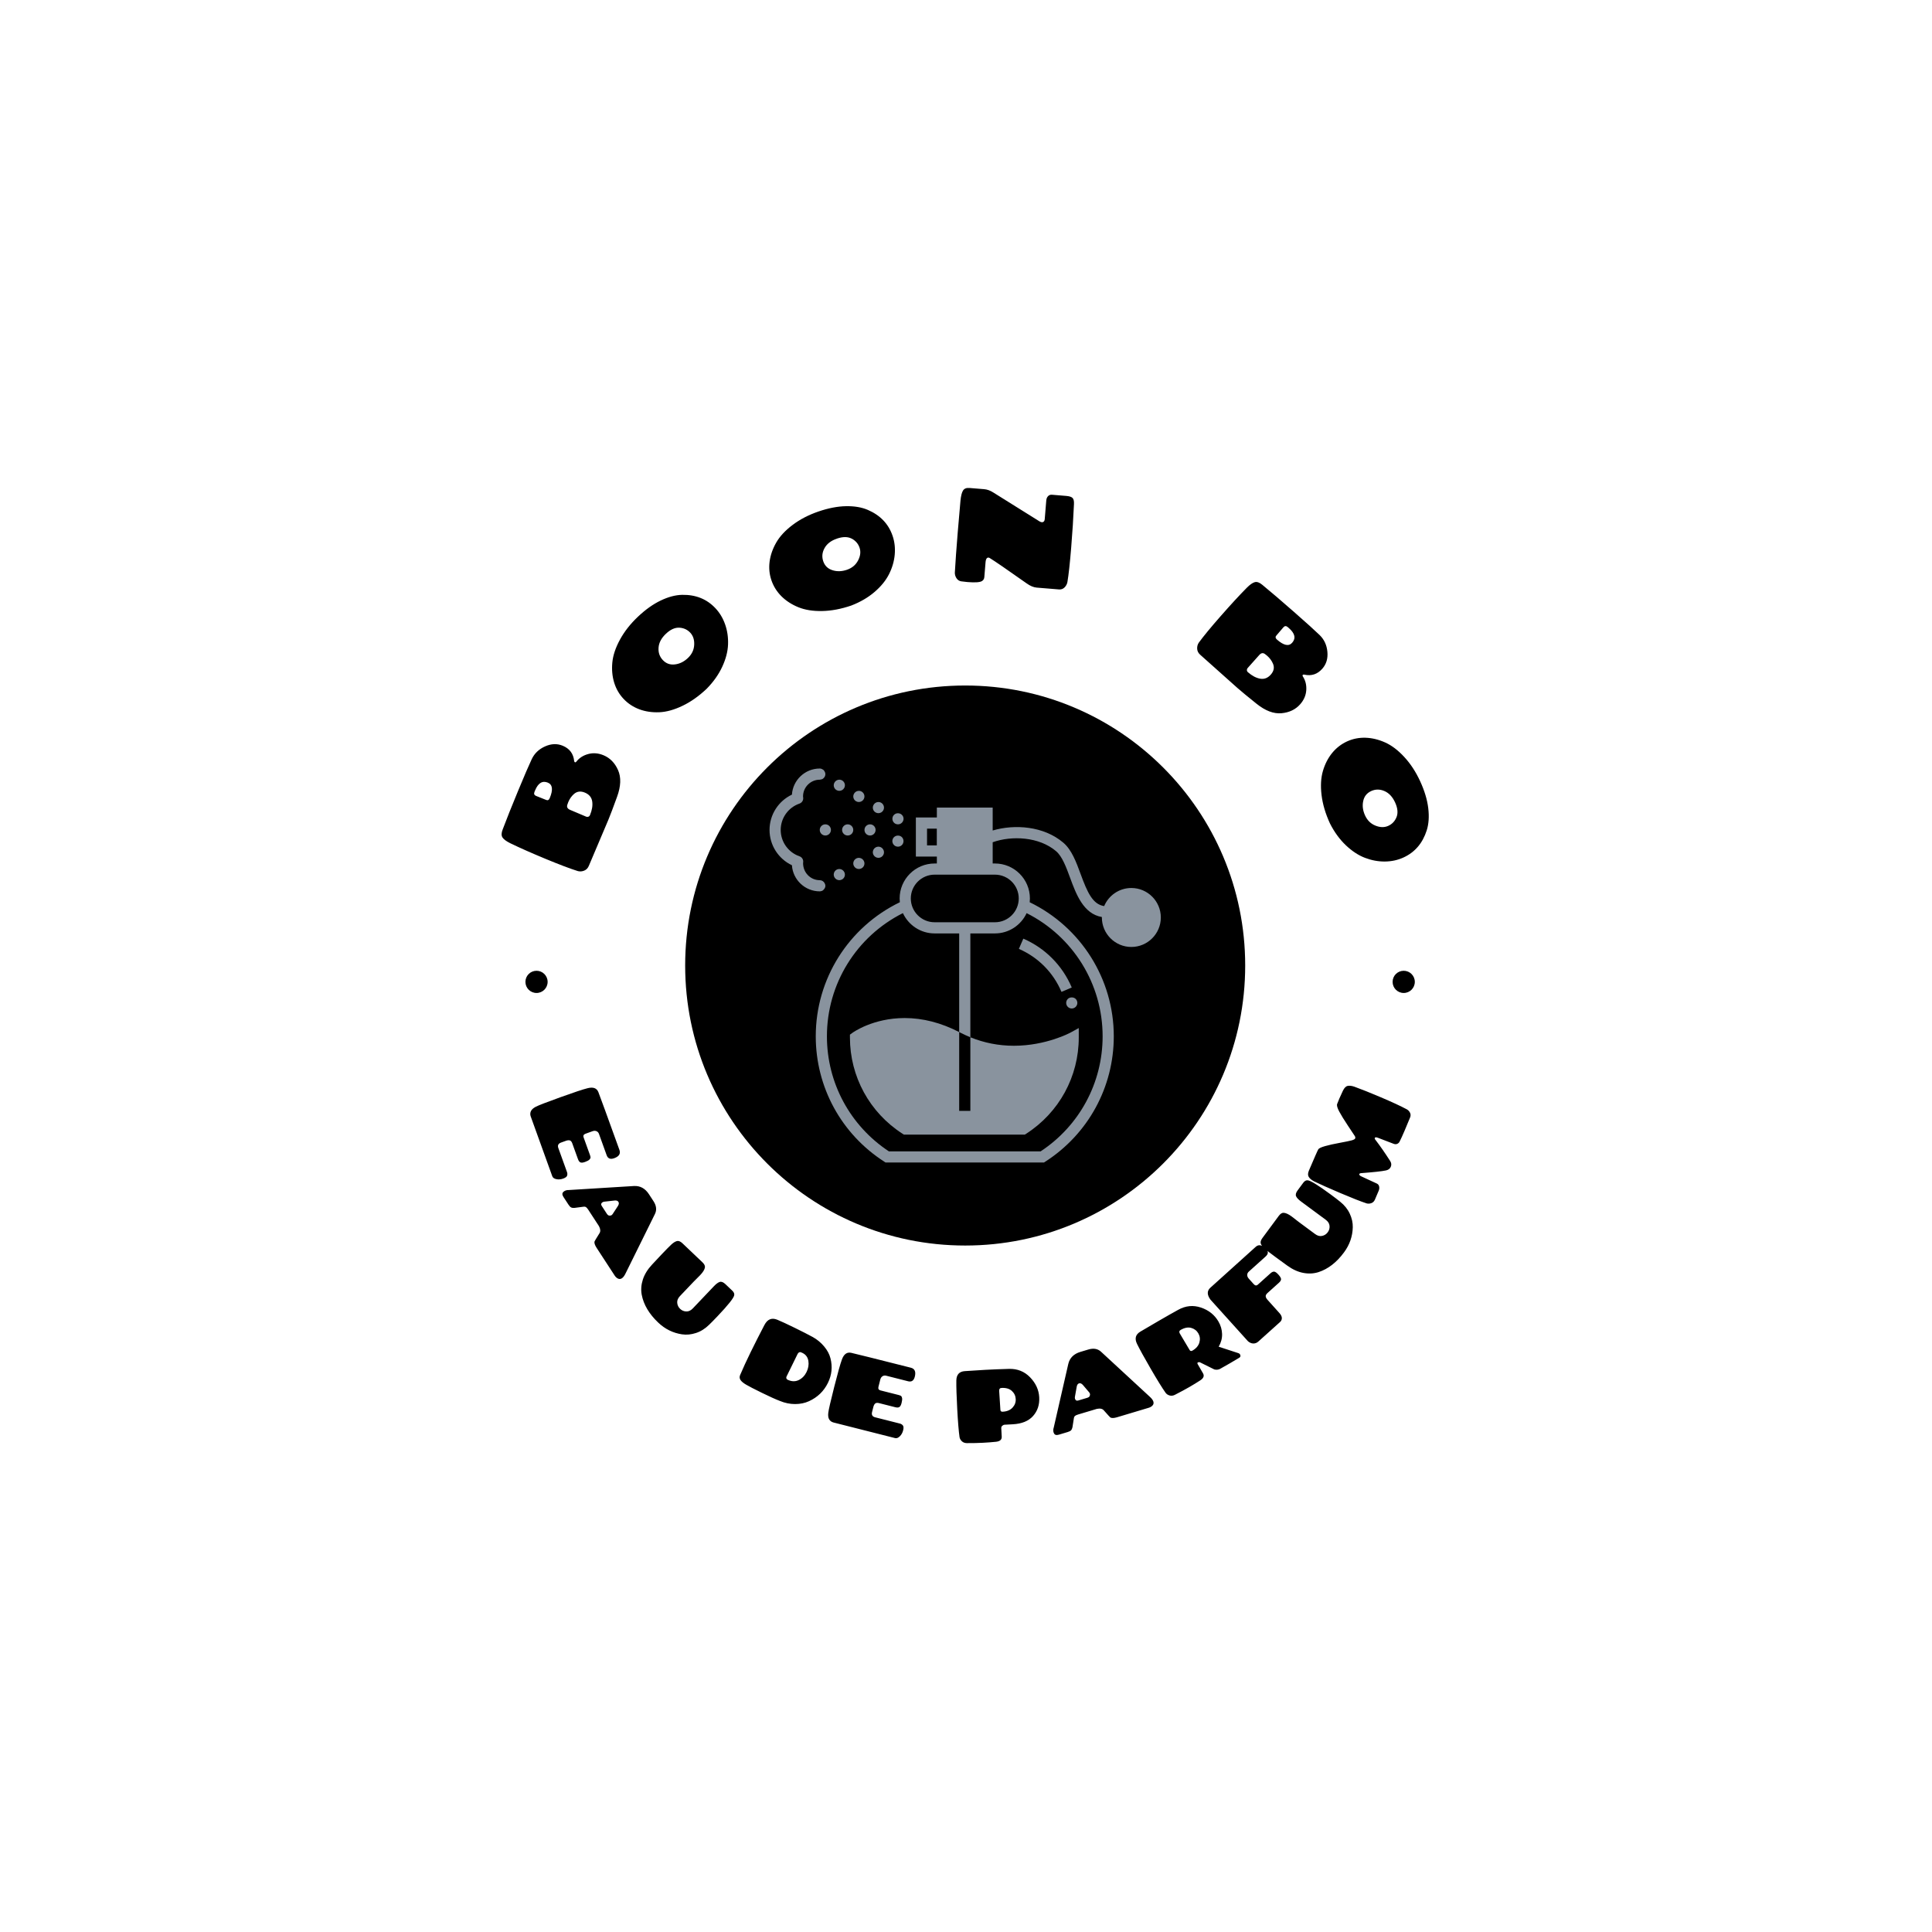 <svg xmlns="http://www.w3.org/2000/svg" version="1.1" xmlns:xlink="http://www.w3.org/1999/xlink" xmlns:svgjs="http://svgjs.dev/svgjs" width="1000" height="1000" viewBox="0 0 1000 1000"><rect width="1000" height="1000" fill="#ffffff"></rect><g transform="matrix(0.7,0,0,0.7,149.576,252.303)"><svg viewBox="0 0 396 280" data-background-color="#89939e" preserveAspectRatio="xMidYMid meet" height="707" width="1000" xmlns="http://www.w3.org/2000/svg" xmlns:xlink="http://www.w3.org/1999/xlink"><g id="tight-bounds" transform="matrix(1,0,0,1,0.24,0.14)"><svg viewBox="0 0 395.52 279.72" height="279.72" width="395.52"><g><svg viewBox="0 0 395.52 279.72" height="279.72" width="395.52"><g><svg viewBox="0 0 395.52 279.72" height="279.72" width="395.52"><g><svg viewBox="0 0 395.52 279.72" height="279.72" width="395.52"><g><svg viewBox="0 0 395.52 279.72" height="279.72" width="395.52"><g transform="matrix(1,0,0,1,81.229,47.211)"><svg viewBox="0 0 233.062 185.297" height="185.297" width="233.062"><g><circle r="82" cx="116.531" cy="92.649" fill="#000000" data-fill-palette-color="accent"></circle><svg xmlns="http://www.w3.org/2000/svg" xmlns:xlink="http://www.w3.org/1999/xlink" version="1.1" x="34.959" y="34.959" viewBox="2 1.435 87.957 88.565" enable-background="new 0 0 91 91" xml:space="preserve" width="163.144" height="115.379" class="icon-o-0" data-fill-palette-color="quaternary" id="o-0"><g fill="#89939e" data-fill-palette-color="quaternary"><path d="M69.045 53.232c-0.226 0.227-0.364 0.553-0.364 0.893 0 0.324 0.139 0.652 0.364 0.879 0.227 0.236 0.553 0.375 0.891 0.375 0.327 0 0.652-0.139 0.879-0.363 0.238-0.238 0.377-0.566 0.377-0.891 0-0.34-0.139-0.666-0.365-0.893C70.363 52.77 69.497 52.77 69.045 53.232z" fill="#89939e" data-fill-palette-color="quaternary"></path><path d="M20.586 60.879l-0.515 0.375v0.639c0 8.781 4.416 16.869 11.813 21.633l0.31 0.199h27.194l0.309-0.199c7.398-4.766 11.814-12.852 11.814-21.633v-2.121l-1.859 1.021c-0.055 0.029-5.469 2.959-12.732 2.959-3.408 0-6.686-0.648-9.779-1.91v16.551h-2.51V60.68c-4.047-2.09-8.166-3.156-12.246-3.156C25.264 57.523 20.773 60.74 20.586 60.879z" fill="#89939e" data-fill-palette-color="quaternary"></path><path d="M25.852 11.309c0.189 0.113 0.415 0.164 0.615 0.164 0.439 0 0.866-0.227 1.092-0.627 0.351-0.602 0.138-1.369-0.465-1.721C26.492 8.787 25.727 9 25.388 9.602 25.036 10.193 25.25 10.971 25.852 11.309z" fill="#89939e" data-fill-palette-color="quaternary"></path><path d="M21.459 8.799c0.189 0.113 0.402 0.164 0.615 0.164 0.439 0 0.866-0.227 1.092-0.627 0.351-0.604 0.138-1.369-0.464-1.721C22.1 6.277 21.334 6.49 20.995 7.092 20.644 7.684 20.857 8.461 21.459 8.799z" fill="#89939e" data-fill-palette-color="quaternary"></path><path d="M17.067 6.289c0.188 0.113 0.402 0.164 0.615 0.164 0.439 0 0.866-0.227 1.092-0.629 0.351-0.602 0.138-1.367-0.464-1.719-0.603-0.338-1.368-0.125-1.707 0.477C16.251 5.186 16.464 5.951 17.067 6.289z" fill="#89939e" data-fill-palette-color="quaternary"></path><path d="M30.872 13.982c0.327 0 0.641-0.125 0.879-0.363s0.376-0.553 0.376-0.893c0-0.324-0.138-0.65-0.376-0.877-0.464-0.479-1.317-0.479-1.77 0-0.238 0.227-0.364 0.553-0.364 0.877 0 0.34 0.125 0.654 0.364 0.893C30.207 13.857 30.533 13.982 30.872 13.982z" fill="#89939e" data-fill-palette-color="quaternary"></path><path d="M22.087 24.023c0.201 0 0.414-0.051 0.615-0.164 0.602-0.338 0.815-1.117 0.464-1.707-0.339-0.602-1.105-0.814-1.708-0.477-0.602 0.352-0.815 1.117-0.464 1.719C21.221 23.797 21.648 24.023 22.087 24.023z" fill="#89939e" data-fill-palette-color="quaternary"></path><path d="M17.694 26.533c0.201 0 0.414-0.051 0.615-0.164 0.602-0.338 0.815-1.104 0.464-1.707-0.339-0.602-1.105-0.814-1.707-0.477-0.603 0.352-0.816 1.117-0.464 1.719C16.828 26.307 17.255 26.533 17.694 26.533z" fill="#89939e" data-fill-palette-color="quaternary"></path><path d="M25.852 19.166c-0.602 0.352-0.815 1.117-0.464 1.719 0.226 0.402 0.653 0.627 1.091 0.627 0.201 0 0.415-0.049 0.615-0.162 0.603-0.352 0.816-1.117 0.465-1.707C27.22 19.027 26.454 18.828 25.852 19.166z" fill="#89939e" data-fill-palette-color="quaternary"></path><path d="M30.872 19.002c0.327 0 0.641-0.125 0.879-0.363s0.364-0.551 0.364-0.891c0-0.326-0.125-0.652-0.364-0.891-0.464-0.465-1.305-0.465-1.782 0.012-0.226 0.227-0.364 0.553-0.364 0.879s0.138 0.652 0.376 0.891C30.207 18.877 30.533 19.002 30.872 19.002z" fill="#89939e" data-fill-palette-color="quaternary"></path><path d="M13.29 15.238c0 0.689 0.565 1.254 1.255 1.254 0.703 0 1.255-0.564 1.255-1.254 0-0.691-0.552-1.256-1.255-1.256C13.854 13.982 13.29 14.547 13.29 15.238z" fill="#89939e" data-fill-palette-color="quaternary"></path><path d="M18.31 15.238c0 0.689 0.565 1.254 1.255 1.254 0.703 0 1.255-0.564 1.255-1.254 0-0.691-0.552-1.256-1.255-1.256C18.875 13.982 18.31 14.547 18.31 15.238z" fill="#89939e" data-fill-palette-color="quaternary"></path><path d="M24.597 16.492c0.69 0 1.243-0.564 1.243-1.254 0-0.691-0.552-1.256-1.243-1.256-0.702 0-1.255 0.564-1.255 1.256C23.342 15.928 23.895 16.492 24.597 16.492z" fill="#89939e" data-fill-palette-color="quaternary"></path><path d="M13.69 28.967c0.029-0.009 0.062-0.006 0.089-0.018 0.208-0.087 0.37-0.24 0.503-0.418 0.164-0.211 0.274-0.466 0.274-0.744 0-0.207-0.072-0.404-0.174-0.585-0.212-0.39-0.612-0.665-1.088-0.665-2.076 0-3.765-1.689-3.753-3.857l0.026-0.223c0.05-0.572-0.296-1.105-0.839-1.293C6.206 20.289 4.51 17.908 4.51 15.24c0-2.666 1.696-5.047 4.219-5.922 0.543-0.188 0.889-0.723 0.839-1.295L9.53 7.711c0-2.076 1.689-3.766 3.765-3.766 0.089 0 0.167-0.033 0.251-0.051 0.08-0.016 0.163-0.017 0.237-0.048 0.45-0.19 0.767-0.635 0.767-1.155 0-0.271-0.104-0.508-0.25-0.713-0.041-0.06-0.067-0.129-0.119-0.182-0.047-0.047-0.111-0.069-0.166-0.106-0.206-0.149-0.446-0.255-0.72-0.255-3.323 0-6.051 2.598-6.262 5.867C3.988 8.742 2 11.822 2 15.24c0 3.42 1.988 6.5 5.033 7.939 0.211 3.27 2.939 5.867 6.262 5.867C13.435 29.047 13.564 29.009 13.69 28.967z" fill="#89939e" data-fill-palette-color="quaternary"></path><path d="M83.33 28.291c-2.747 0-5.107 1.68-6.111 4.067-2.586-0.389-3.771-3.075-5.293-7.208-0.98-2.67-1.998-5.432-3.873-7.031-4.42-3.778-10.998-4.203-15.893-2.752v-5.154H39.611v2.223h-4.719v8.791h4.719v1.555h-0.505c-4.334 0-7.861 3.525-7.861 7.861 0 0.287 0.018 0.569 0.047 0.848C19.76 37.072 12.389 48.71 12.389 61.627c0 11.436 5.751 21.967 15.384 28.172L28.083 90h35.604l0.311-0.201c9.633-6.207 15.385-16.738 15.385-28.172 0-12.883-7.382-24.549-18.903-30.134 0.03-0.28 0.048-0.563 0.048-0.851 0-4.336-3.527-7.861-7.861-7.861H52.16v-4.774c4.299-1.537 10.443-1.244 14.262 2.021 1.377 1.176 2.279 3.623 3.148 5.99 1.35 3.665 2.993 8.1 7.138 8.798 0 0.035-0.005 0.069-0.005 0.104 0 3.654 2.973 6.627 6.627 6.627s6.627-2.973 6.627-6.627C89.957 31.264 86.984 28.291 83.33 28.291zM39.599 18.717h-2.196v-3.771h2.196V18.717zM76.873 61.627c0 10.455-5.199 20.096-13.928 25.863H28.826c-8.728-5.768-13.927-15.408-13.927-25.863 0-11.797 6.643-22.45 17.079-27.689 1.25 2.69 3.971 4.564 7.127 4.564h5.525V60.68c0.068 0.035 0.138 0.064 0.207 0.102 0.754 0.396 1.524 0.742 2.303 1.061v-23.34h5.525c3.154 0 5.874-1.872 7.125-4.559C70.219 39.186 76.873 49.86 76.873 61.627zM52.666 25.291c2.951 0 5.352 2.4 5.352 5.352 0 2.949-2.4 5.35-5.352 5.35h-13.56c-2.951 0-5.351-2.4-5.351-5.35 0-2.951 2.4-5.352 5.351-5.352h0.505H52.16 52.666z" fill="#89939e" data-fill-palette-color="quaternary"></path><path d="M67.625 51.639l2.311-0.98c-2.098-4.943-5.965-8.844-10.889-10.982l-1 2.301C62.379 43.859 65.781 47.291 67.625 51.639z" fill="#89939e" data-fill-palette-color="quaternary"></path></g></svg></g></svg></g><path d="M82.069 94.279V94.279L86.769 96.269C86.986 96.359 87.204 96.362 87.421 96.277 87.635 96.199 87.793 96.038 87.893 95.796V95.796C88.503 94.324 88.717 92.989 88.536 91.793 88.348 90.595 87.633 89.738 86.39 89.223 85.148 88.708 84.078 88.848 83.182 89.641V89.641C82.467 90.277 81.914 91.067 81.523 92.011V92.011C81.423 92.253 81.335 92.501 81.259 92.753V92.753C81.022 93.448 81.292 93.957 82.069 94.279ZM72.082 90.185V90.185L75.07 91.379C75.53 91.57 75.875 91.386 76.107 90.826V90.826C77.119 88.385 76.935 86.878 75.555 86.307V86.307C73.959 85.645 72.709 86.405 71.805 88.586V88.586C71.746 88.729 71.692 88.859 71.643 88.977V88.977C71.401 89.561 71.547 89.964 72.082 90.185ZM62.316 100.028V100.028C63.46 96.986 64.962 93.219 66.823 88.727 68.686 84.229 70.019 81.134 70.821 79.443 71.618 77.75 72.922 76.499 74.734 75.692 76.539 74.883 78.262 74.817 79.903 75.497V75.497C81.909 76.328 83.025 77.809 83.248 79.94V79.94C83.278 80.149 83.358 80.28 83.489 80.335 83.619 80.389 83.744 80.342 83.863 80.195V80.195C84.725 79.081 85.889 78.326 87.357 77.93 88.824 77.533 90.319 77.65 91.841 78.281V78.281C93.748 79.071 95.17 80.522 96.107 82.636 97.044 84.749 96.947 87.355 95.817 90.453 94.69 93.56 93.847 95.788 93.288 97.136 92.727 98.49 90.818 102.995 87.56 110.649V110.649C87.269 111.351 86.81 111.827 86.182 112.076 85.555 112.326 84.937 112.368 84.328 112.204V112.204C82.117 111.513 78.977 110.325 74.908 108.64 70.832 106.951 67.391 105.427 64.584 104.068V104.068C63.434 103.505 62.668 102.947 62.285 102.395 61.905 101.837 61.915 101.048 62.316 100.028ZM122.075 58.799V58.799C119.78 60.972 117.416 62.642 114.982 63.807 112.557 64.973 110.29 65.601 108.18 65.691 106.066 65.776 104.116 65.487 102.332 64.825 100.547 64.153 99.014 63.141 97.734 61.788 96.458 60.441 95.538 58.853 94.974 57.025 94.415 55.202 94.233 53.24 94.428 51.138 94.623 49.045 95.364 46.816 96.651 44.448 97.939 42.072 99.693 39.832 101.915 37.728 104.137 35.624 106.364 34.039 108.595 32.972 110.827 31.906 112.914 31.352 114.855 31.31V31.31C118.82 31.232 122.062 32.524 124.582 35.185V35.185C125.858 36.533 126.818 38.129 127.463 39.973 128.107 41.808 128.392 43.761 128.316 45.833 128.24 47.905 127.677 50.078 126.625 52.352 125.574 54.625 124.057 56.775 122.075 58.799ZM117.236 42.377C116.386 41.479 115.317 40.995 114.029 40.927 112.742 40.868 111.439 41.463 110.12 42.711 108.797 43.964 108.08 45.31 107.97 46.748 107.854 48.191 108.273 49.415 109.225 50.421 110.182 51.432 111.357 51.852 112.751 51.681 114.145 51.519 115.415 50.895 116.563 49.808 117.715 48.717 118.328 47.433 118.402 45.955 118.48 44.473 118.092 43.281 117.236 42.377ZM164.402 34.441V34.441C161.411 35.464 158.567 36 155.869 36.048 153.179 36.101 150.856 35.73 148.899 34.935 146.941 34.134 145.288 33.061 143.939 31.717 142.595 30.365 141.622 28.807 141.019 27.044 140.418 25.288 140.241 23.462 140.488 21.565 140.737 19.675 141.387 17.814 142.438 15.983 143.485 14.161 145.086 12.441 147.24 10.823 149.399 9.196 151.925 7.888 154.82 6.897 157.716 5.907 160.4 5.39 162.873 5.348 165.345 5.305 167.474 5.668 169.258 6.437V6.437C172.896 8.014 175.308 10.536 176.494 14.004V14.004C177.095 15.76 177.305 17.611 177.125 19.556 176.949 21.492 176.396 23.387 175.466 25.24 174.536 27.094 173.121 28.836 171.219 30.467 169.318 32.098 167.046 33.423 164.402 34.441ZM166.824 17.493C166.424 16.322 165.652 15.438 164.51 14.841 163.363 14.252 161.931 14.252 160.213 14.839 158.489 15.429 157.277 16.355 156.579 17.618 155.874 18.882 155.746 20.17 156.195 21.48 156.645 22.798 157.54 23.668 158.879 24.091 160.213 24.523 161.628 24.483 163.124 23.972 164.625 23.458 165.716 22.545 166.397 21.232 167.085 19.916 167.227 18.67 166.824 17.493ZM223.182 1.998V1.998L227.364 2.342C228.255 2.415 228.863 2.61 229.188 2.927 229.52 3.238 229.663 3.84 229.617 4.734V4.734C229.445 8.707 229.172 12.976 228.797 17.54 228.422 22.105 228.057 25.435 227.703 27.531V27.531C227.6 28.123 227.328 28.651 226.885 29.114 226.435 29.576 225.885 29.781 225.235 29.727V29.727L218.701 29.19C217.789 29.115 216.814 28.708 215.775 27.968V27.968C210.016 23.898 206.388 21.407 204.891 20.495V20.495C204.587 20.342 204.328 20.368 204.116 20.573 203.903 20.778 203.772 21.179 203.723 21.775V21.775L203.366 26.118C203.326 26.614 203.109 26.991 202.717 27.249V27.249C202.138 27.647 200.712 27.753 198.44 27.566V27.566C197.817 27.515 197.205 27.444 196.605 27.354 196.012 27.265 195.545 26.957 195.203 26.429 194.869 25.903 194.712 25.353 194.732 24.781V24.781C194.908 21.645 195.191 17.711 195.58 12.979 195.969 8.247 196.235 5.165 196.38 3.733 196.525 2.301 196.779 1.303 197.142 0.739 197.505 0.182 198.129-0.06 199.014 0.013V0.013L203.317 0.366C204.201 0.439 205.092 0.762 205.99 1.335V1.335C213.728 6.195 218.246 9.018 219.544 9.807V9.807C219.976 10.051 220.326 10.107 220.593 9.974 220.867 9.841 221.022 9.564 221.056 9.141V9.141L221.506 3.672C221.549 3.15 221.722 2.729 222.025 2.409 222.327 2.097 222.713 1.96 223.182 1.998ZM283.87 48.94V48.94L280.473 52.749C280.317 52.926 280.245 53.13 280.255 53.363 280.261 53.592 280.362 53.792 280.559 53.965V53.965C281.757 55.017 282.951 55.649 284.142 55.862 285.337 56.071 286.379 55.669 287.266 54.659 288.153 53.648 288.366 52.59 287.903 51.486V51.486C287.531 50.605 286.961 49.827 286.193 49.153V49.153C285.996 48.98 285.79 48.817 285.575 48.664V48.664C284.993 48.216 284.425 48.308 283.87 48.94ZM290.961 40.802V40.802L288.868 43.247C288.54 43.621 288.603 44.007 289.058 44.406V44.406C291.044 46.15 292.53 46.461 293.515 45.339V45.339C294.655 44.04 294.338 42.612 292.564 41.055V41.055C292.448 40.953 292.342 40.86 292.246 40.775V40.775C291.771 40.358 291.342 40.367 290.961 40.802ZM284.786 28.387V28.387C287.297 30.449 290.38 33.084 294.034 36.292 297.693 39.504 300.194 41.762 301.537 43.066 302.884 44.365 303.648 46.002 303.829 47.978 304.014 49.948 303.521 51.6 302.35 52.934V52.934C300.917 54.567 299.156 55.146 297.066 54.672V54.672C296.859 54.633 296.709 54.666 296.615 54.772 296.522 54.879 296.526 55.012 296.627 55.172V55.172C297.404 56.346 297.744 57.692 297.647 59.208 297.55 60.725 296.959 62.103 295.872 63.341V63.341C294.51 64.892 292.677 65.772 290.375 65.979 288.073 66.185 285.637 65.255 283.067 63.187 280.488 61.12 278.65 59.605 277.554 58.642 276.452 57.675 272.802 54.417 266.604 48.869V48.869C266.033 48.367 265.73 47.779 265.696 47.105 265.662 46.431 265.82 45.832 266.172 45.309V45.309C267.537 43.438 269.673 40.847 272.579 37.537 275.489 34.222 278.04 31.454 280.23 29.234V29.234C281.134 28.327 281.908 27.781 282.554 27.596 283.205 27.416 283.948 27.679 284.786 28.387ZM304.576 98.242V98.242C303.257 95.369 302.438 92.593 302.118 89.913 301.795 87.243 301.931 84.894 302.525 82.868 303.125 80.839 304.026 79.086 305.228 77.609 306.438 76.136 307.89 75.011 309.583 74.234 311.27 73.46 313.069 73.1 314.981 73.155 316.887 73.212 318.804 73.672 320.731 74.533 322.649 75.392 324.522 76.811 326.348 78.792 328.184 80.776 329.74 83.159 331.016 85.939 332.293 88.72 333.076 91.339 333.368 93.795 333.659 96.251 333.512 98.405 332.926 100.257V100.257C331.723 104.036 329.456 106.689 326.125 108.218V108.218C324.438 108.992 322.618 109.387 320.665 109.403 318.72 109.423 316.779 109.063 314.842 108.325 312.905 107.586 311.029 106.353 309.215 104.625 307.401 102.898 305.855 100.77 304.576 98.242ZM321.681 98.948C322.806 98.432 323.608 97.575 324.087 96.379 324.557 95.179 324.414 93.753 323.657 92.103 322.896 90.447 321.853 89.335 320.527 88.767 319.198 88.193 317.904 88.195 316.645 88.773 315.38 89.354 314.604 90.331 314.318 91.706 314.022 93.077 314.204 94.481 314.863 95.917 315.525 97.36 316.544 98.354 317.919 98.899 319.297 99.45 320.551 99.467 321.681 98.948ZM70.537 184.074C70.345 183.542 70.357 183.031 70.573 182.538 70.793 182.037 71.286 181.591 72.053 181.2 72.817 180.803 75.208 179.88 79.225 178.431 83.249 176.98 85.898 176.1 87.173 175.79V175.79C88.816 175.37 89.871 175.75 90.341 176.932V176.932C90.869 178.279 92.924 183.918 96.506 193.849V193.849C96.907 194.963 96.399 195.775 94.982 196.286V196.286C93.863 196.69 93.126 196.401 92.772 195.421V195.421L90.521 189.177C90.377 188.779 90.13 188.51 89.78 188.372 89.434 188.225 89.052 188.227 88.635 188.378V188.378L86.595 189.113C86.025 189.319 85.833 189.677 86.018 190.19V190.19L87.879 195.352C87.989 195.655 88.044 195.897 88.044 196.075 88.046 196.26 87.935 196.468 87.711 196.699 87.481 196.932 87.056 197.161 86.436 197.384 85.809 197.61 85.352 197.65 85.063 197.504 84.777 197.364 84.545 197.048 84.367 196.554V196.554L82.7 191.933C82.529 191.459 82.295 191.175 81.997 191.082 81.69 190.986 81.293 191.025 80.806 191.201V191.201L79.411 191.704C78.602 191.996 78.337 192.531 78.618 193.309V193.309L81.164 200.369C81.287 200.71 81.295 201.05 81.189 201.389 81.088 201.726 80.703 202.015 80.032 202.256 79.355 202.501 78.696 202.556 78.055 202.423 77.407 202.292 77.005 202.008 76.847 201.571V201.571ZM106.891 212.656V212.656L98.307 230.024C97.969 230.726 97.612 231.199 97.234 231.445 96.857 231.691 96.476 231.723 96.092 231.54 95.708 231.356 95.383 231.062 95.119 230.656V230.656L89.816 222.518C89.28 221.695 89.087 221.066 89.237 220.632V220.632C89.294 220.498 89.411 220.289 89.588 220.006V220.006L90.672 218.252C91.019 217.713 90.964 217.018 90.507 216.168V216.168L87.395 211.393C87.164 211.038 86.954 210.79 86.765 210.648 86.576 210.506 86.325 210.453 86.011 210.489V210.489L83.327 210.841C82.913 210.871 82.583 210.821 82.339 210.691 82.099 210.558 81.853 210.297 81.6 209.908V209.908L80.118 207.635C79.692 206.981 79.7 206.475 80.14 206.116V206.116C80.197 206.055 80.259 206.003 80.326 205.958V205.958C80.709 205.709 81.159 205.592 81.676 205.609V205.609L100.783 204.428C102.592 204.333 104.05 205.136 105.159 206.838V206.838L106.475 208.858C107.352 210.204 107.491 211.47 106.891 212.656ZM95.09 208.679V208.679L92.037 209.019C91.84 209.051 91.683 209.105 91.565 209.182V209.182C91.125 209.469 91.041 209.82 91.313 210.237V210.237L92.816 212.544C93.044 212.894 93.292 213.077 93.561 213.095 93.823 213.116 94.022 213.083 94.158 212.995 94.293 212.907 94.411 212.793 94.514 212.654V212.654L96.063 210.284C96.371 209.795 96.42 209.39 96.21 209.069 96.001 208.748 95.628 208.618 95.09 208.679ZM120.164 230.517V230.517L118.229 232.464 114.218 236.681C113.634 237.295 113.372 237.946 113.432 238.634 113.492 239.332 113.778 239.924 114.29 240.411 114.797 240.893 115.398 241.144 116.093 241.165 116.778 241.186 117.413 240.889 117.997 240.275V240.275L124.191 233.763C124.84 233.081 125.407 232.664 125.893 232.514 126.384 232.369 126.934 232.586 127.544 233.165V233.165L129.554 235.077C130.021 235.522 130.211 235.967 130.122 236.411V236.411C129.99 237.223 128.337 239.298 125.162 242.636V242.636C124.124 243.727 123.312 244.551 122.727 245.108V245.108C121.562 246.246 120.285 247.037 118.898 247.48 117.515 247.929 116.168 248.058 114.855 247.867V247.867C112.2 247.477 109.867 246.325 107.855 244.411V244.411C105.204 241.89 103.6 239.185 103.042 236.298V236.298C102.768 234.839 102.876 233.35 103.365 231.83 103.851 230.315 104.746 228.856 106.053 227.453V227.453C106.687 226.757 107.639 225.742 108.909 224.406 110.174 223.076 111.104 222.133 111.699 221.575 112.299 221.023 112.847 220.681 113.343 220.55 113.834 220.423 114.38 220.645 114.979 221.215V221.215L120.812 226.762C121.397 227.319 121.638 227.841 121.536 228.328V228.328C121.409 228.959 120.952 229.689 120.164 230.517ZM143.468 267.356V267.356C142.201 266.87 140.441 266.076 138.189 264.972 135.93 263.866 134.406 263.078 133.617 262.609 132.826 262.147 132.279 261.696 131.978 261.256 131.677 260.816 131.631 260.337 131.84 259.818V259.818C132.687 257.814 133.723 255.562 134.947 253.062 136.175 250.556 137.51 247.922 138.952 245.162V245.162C139.837 243.446 141.092 242.919 142.715 243.579V243.579C143.856 244.048 145.565 244.84 147.841 245.955 150.112 247.068 151.879 247.971 153.142 248.664 154.401 249.364 155.502 250.274 156.443 251.394 157.385 252.514 158.006 253.676 158.308 254.879V254.879C158.948 257.364 158.701 259.763 157.568 262.076V262.076C156.376 264.51 154.526 266.299 152.018 267.445V267.445C150.81 267.999 149.461 268.278 147.969 268.281 146.474 268.29 144.974 267.982 143.468 267.356ZM148.64 253.704V253.704L145.431 260.253C145.36 260.398 145.348 260.561 145.395 260.741 145.441 260.921 145.555 261.055 145.736 261.144V261.144C146.89 261.709 147.974 261.75 148.99 261.266 150.002 260.774 150.774 259.987 151.303 258.906 151.836 257.819 152.015 256.735 151.841 255.654 151.66 254.569 151.093 253.794 150.139 253.326V253.326C149.903 253.211 149.718 253.131 149.582 253.087V253.087C149.193 253.009 148.879 253.215 148.64 253.704ZM159.205 273.683C158.657 273.544 158.24 273.248 157.952 272.794 157.66 272.331 157.567 271.673 157.672 270.818 157.771 269.962 158.344 267.465 159.393 263.325 160.442 259.179 161.196 256.491 161.653 255.261V255.261C162.224 253.664 163.13 253.002 164.372 253.275V253.275C165.784 253.591 171.607 255.045 181.842 257.636V257.636C182.989 257.927 183.378 258.802 183.008 260.263V260.263C182.716 261.417 182.065 261.866 181.054 261.61V261.61L174.62 259.98C174.209 259.876 173.849 259.931 173.538 260.143 173.223 260.348 173.011 260.665 172.902 261.096V261.096L172.369 263.198C172.221 263.785 172.41 264.145 172.938 264.279V264.279L178.258 265.626C178.571 265.705 178.801 265.795 178.95 265.894 179.104 265.996 179.214 266.204 179.28 266.519 179.345 266.841 179.296 267.321 179.134 267.96 178.971 268.605 178.748 269.007 178.465 269.164 178.189 269.323 177.797 269.338 177.288 269.209V269.209L172.526 268.003C172.037 267.88 171.671 267.915 171.427 268.11 171.175 268.31 170.986 268.661 170.859 269.163V269.163L170.495 270.6C170.284 271.435 170.579 271.954 171.381 272.157V272.157L178.656 273.999C179.008 274.088 179.294 274.272 179.515 274.549 179.738 274.821 179.762 275.302 179.587 275.993 179.41 276.691 179.087 277.268 178.618 277.725 178.147 278.188 177.686 278.363 177.236 278.249V278.249ZM208.325 275.314V275.314L208.46 277.842C208.506 278.708 207.943 279.203 206.771 279.326 205.599 279.449 204.328 279.547 202.958 279.619 201.581 279.693 200.007 279.726 198.236 279.719V279.719C197.649 279.71 197.172 279.533 196.803 279.189 196.428 278.846 196.198 278.447 196.114 277.994V277.994C195.858 276.236 195.63 273.464 195.429 269.676 195.227 265.889 195.141 263.129 195.17 261.397 195.199 259.664 196.029 258.745 197.66 258.638V258.638C199.525 258.498 201.521 258.372 203.65 258.259 205.772 258.146 208.077 258.053 210.565 257.982 213.046 257.91 215.117 258.736 216.778 260.459 218.438 262.182 219.327 264.129 219.442 266.298 219.557 268.467 218.961 270.29 217.652 271.767 216.344 273.251 214.353 274.064 211.68 274.206V274.206L209.333 274.331C209.072 274.345 208.835 274.448 208.623 274.641 208.41 274.828 208.311 275.052 208.325 275.314ZM207.715 264.416V264.416L208.072 269.983C208.092 270.366 208.314 270.546 208.737 270.524V270.524C209.979 270.458 210.941 270.06 211.623 269.33 212.298 268.6 212.61 267.762 212.56 266.815 212.51 265.875 212.131 265.08 211.423 264.431 210.708 263.782 209.7 263.492 208.397 263.562V263.562C207.913 263.588 207.686 263.872 207.715 264.416ZM237.577 252.987V252.987L251.81 266.131C252.387 266.654 252.74 267.13 252.87 267.562 252.999 267.994 252.921 268.368 252.637 268.685 252.353 269.001 251.979 269.229 251.515 269.368V269.368L242.209 272.154C241.268 272.435 240.611 272.442 240.236 272.176V272.176C240.124 272.083 239.957 271.912 239.735 271.662V271.662L238.359 270.126C237.94 269.641 237.258 269.497 236.314 269.696V269.696L230.854 271.33C230.448 271.452 230.15 271.583 229.961 271.724 229.771 271.865 229.65 272.091 229.595 272.402V272.402L229.174 275.076C229.085 275.482 228.944 275.784 228.751 275.982 228.555 276.174 228.235 276.336 227.791 276.469V276.469L225.191 277.247C224.444 277.471 223.96 277.321 223.74 276.797V276.797C223.698 276.726 223.665 276.651 223.642 276.574V276.574C223.511 276.136 223.526 275.672 223.688 275.181V275.181L227.958 256.519C228.378 254.757 229.561 253.586 231.507 253.003V253.003L233.816 252.312C235.356 251.851 236.61 252.076 237.577 252.987ZM230.426 263.182V263.182L229.889 266.207C229.864 266.404 229.871 266.57 229.912 266.706V266.706C230.062 267.208 230.376 267.388 230.853 267.245V267.245L233.491 266.456C233.89 266.336 234.136 266.15 234.229 265.898 234.324 265.652 234.348 265.451 234.302 265.297 234.256 265.142 234.18 264.996 234.076 264.859V264.859L232.241 262.702C231.858 262.269 231.484 262.108 231.116 262.217 230.749 262.327 230.519 262.649 230.426 263.182ZM260.631 247.651V247.651L263.481 252.446C263.673 252.778 263.953 252.837 264.319 252.625V252.625C265.395 252.001 266.071 251.209 266.346 250.249 266.616 249.292 266.513 248.404 266.037 247.583 265.565 246.769 264.866 246.234 263.94 245.977 263.009 245.724 261.979 245.925 260.85 246.579V246.579C260.431 246.822 260.358 247.179 260.631 247.651ZM271.996 251.487V251.487C272.524 251.647 274.457 252.279 277.794 253.384V253.384C278.007 253.47 278.149 253.575 278.22 253.697V253.697C278.483 254.15 278.414 254.494 278.012 254.726V254.726C277.103 255.277 276.183 255.822 275.252 256.361 274.322 256.901 273.391 257.428 272.462 257.944V257.944C271.956 258.237 271.377 258.304 270.725 258.146V258.146L266.52 256.06C266.372 256.006 266.227 255.996 266.084 256.032V256.032C265.744 256.089 265.669 256.281 265.858 256.607V256.607L267.4 259.269C267.835 260.019 267.577 260.705 266.624 261.328 265.671 261.95 264.612 262.598 263.449 263.273 262.285 263.947 260.852 264.72 259.149 265.59V265.59C258.623 265.849 258.117 265.909 257.632 265.77 257.142 265.634 256.756 265.384 256.474 265.019V265.019C255.448 263.57 253.983 261.204 252.081 257.923 250.179 254.641 248.847 252.223 248.085 250.667 247.324 249.111 247.644 247.914 249.048 247.078V247.078C250.359 246.295 252.151 245.244 254.426 243.925 256.707 242.603 258.605 241.526 260.12 240.695V240.695C262.299 239.478 264.529 239.255 266.809 240.024 269.089 240.793 270.799 242.161 271.939 244.128V244.128C272.603 245.274 272.954 246.489 272.991 247.773 273.025 249.052 272.693 250.29 271.996 251.487ZM280.563 249.875V249.875L269.592 237.709C268.598 236.36 268.546 235.231 269.438 234.322V234.322C270.095 233.705 274.568 229.673 282.857 222.226V222.226C283.752 221.421 284.797 221.684 285.993 223.015V223.015C286.6 223.69 286.508 224.383 285.717 225.093V225.093L280.825 229.489C280.51 229.772 280.354 230.101 280.358 230.478 280.352 230.854 280.504 231.214 280.814 231.559V231.559L282.243 233.15C282.661 233.615 283.065 233.673 283.456 233.322V233.322L287.177 229.978C287.538 229.655 287.882 229.495 288.21 229.498 288.539 229.501 288.968 229.798 289.498 230.388 290.029 230.979 290.283 231.433 290.261 231.751 290.234 232.073 290.026 232.409 289.636 232.76V232.76L286.297 235.76C285.921 236.097 285.745 236.418 285.766 236.724 285.783 237.035 285.965 237.383 286.311 237.768V237.768L289.782 241.632C290.25 242.152 290.486 242.641 290.49 243.099 290.499 243.552 290.323 243.94 289.963 244.263V244.263L283.592 249.987C283.172 250.364 282.688 250.55 282.141 250.545 281.589 250.534 281.063 250.311 280.563 249.875ZM293.391 213.365V213.365L295.562 215.044 300.243 218.503C300.924 219.007 301.602 219.187 302.278 219.042 302.963 218.896 303.515 218.539 303.935 217.971 304.351 217.409 304.526 216.781 304.46 216.089 304.396 215.406 304.024 214.813 303.342 214.309V214.309L296.114 208.968C295.357 208.408 294.874 207.896 294.665 207.432 294.46 206.963 294.607 206.39 295.107 205.714V205.714L296.756 203.484C297.139 202.964 297.557 202.721 298.009 202.755V202.755C298.831 202.785 301.095 204.169 304.799 206.907V206.907C306.011 207.802 306.929 208.506 307.554 209.018V209.018C308.827 210.034 309.769 211.203 310.381 212.525 310.997 213.841 311.291 215.163 311.264 216.489V216.489C311.205 219.171 310.35 221.629 308.699 223.863V223.863C306.525 226.805 304.039 228.731 301.243 229.641V229.641C299.83 230.093 298.339 230.17 296.77 229.872 295.206 229.578 293.648 228.869 292.094 227.746V227.746C291.325 227.203 290.2 226.384 288.718 225.289 287.242 224.197 286.19 223.391 285.564 222.87 284.941 222.343 284.534 221.841 284.343 221.365 284.156 220.893 284.309 220.324 284.801 219.659V219.659L289.585 213.186C290.065 212.537 290.553 212.233 291.049 212.274V212.274C291.691 212.321 292.472 212.685 293.391 213.365ZM303.172 192.738C304.318 192.415 305.751 192.096 307.47 191.783 309.192 191.463 310.346 191.224 310.933 191.064 311.529 190.901 311.873 190.711 311.965 190.495 312.054 190.284 312.014 190.044 311.844 189.775 311.674 189.505 311.008 188.502 309.847 186.765 308.689 185.022 307.833 183.631 307.282 182.593 306.732 181.548 306.535 180.817 306.691 180.401 306.843 179.991 307.058 179.461 307.334 178.811 307.611 178.161 307.952 177.411 308.358 176.561 308.766 175.704 309.239 175.222 309.774 175.113 310.319 175.002 310.979 175.082 311.755 175.354V175.354C313.745 176.069 316.346 177.11 319.558 178.477 322.769 179.844 325.265 181.002 327.047 181.95V181.95C327.471 182.174 327.795 182.51 328.022 182.957 328.248 183.404 328.251 183.888 328.029 184.407V184.407C327.569 185.541 327.044 186.798 326.457 188.178 325.87 189.558 325.376 190.641 324.975 191.428V191.428C324.83 191.717 324.602 191.935 324.292 192.08 323.978 192.217 323.641 192.22 323.28 192.088V192.088L318.633 190.307C318.18 190.136 317.888 190.126 317.759 190.275 317.627 190.431 317.678 190.646 317.912 190.921V190.921C319.234 192.639 320.658 194.685 322.184 197.059V197.059C322.572 197.641 322.644 198.219 322.399 198.795 322.156 199.364 321.687 199.72 320.991 199.862V199.862C319.792 200.119 317.362 200.386 313.7 200.661V200.661C313.475 200.675 313.319 200.733 313.232 200.835 313.142 200.943 313.142 201.071 313.233 201.219 313.323 201.367 313.517 201.504 313.814 201.631V201.631L318.33 203.718C318.675 203.886 318.892 204.165 318.983 204.554 319.069 204.935 319.039 205.324 318.891 205.722V205.722L317.722 208.469C317.49 208.962 317.143 209.289 316.679 209.45 316.214 209.617 315.758 209.639 315.314 209.516V209.516C313.601 208.955 311.013 207.937 307.547 206.462 304.076 204.985 301.545 203.856 299.955 203.077V203.077C299.205 202.692 298.68 202.26 298.379 201.782 298.079 201.303 298.091 200.683 298.415 199.922V199.922C300.069 196.036 300.989 193.95 301.177 193.665 301.367 193.373 302.032 193.064 303.172 192.738ZM68.98 144.648C68.98 142.853 70.436 141.397 72.232 141.397 74.028 141.397 75.483 142.853 75.483 144.648 75.483 146.444 74.028 147.9 72.232 147.9 70.436 147.9 68.98 146.444 68.98 144.648ZM322.927 144.648C322.927 142.853 324.383 141.397 326.179 141.397 327.975 141.397 329.431 142.853 329.431 144.648 329.431 146.444 327.975 147.9 326.179 147.9 324.383 147.9 322.927 146.444 322.927 144.648Z" fill="#000000" data-fill-palette-color="primary"></path></svg></g></svg></g></svg></g><g></g></svg></g><defs></defs></svg><rect width="395.52" height="279.72" fill="none" stroke="none" visibility="hidden"></rect></g></svg></g></svg>